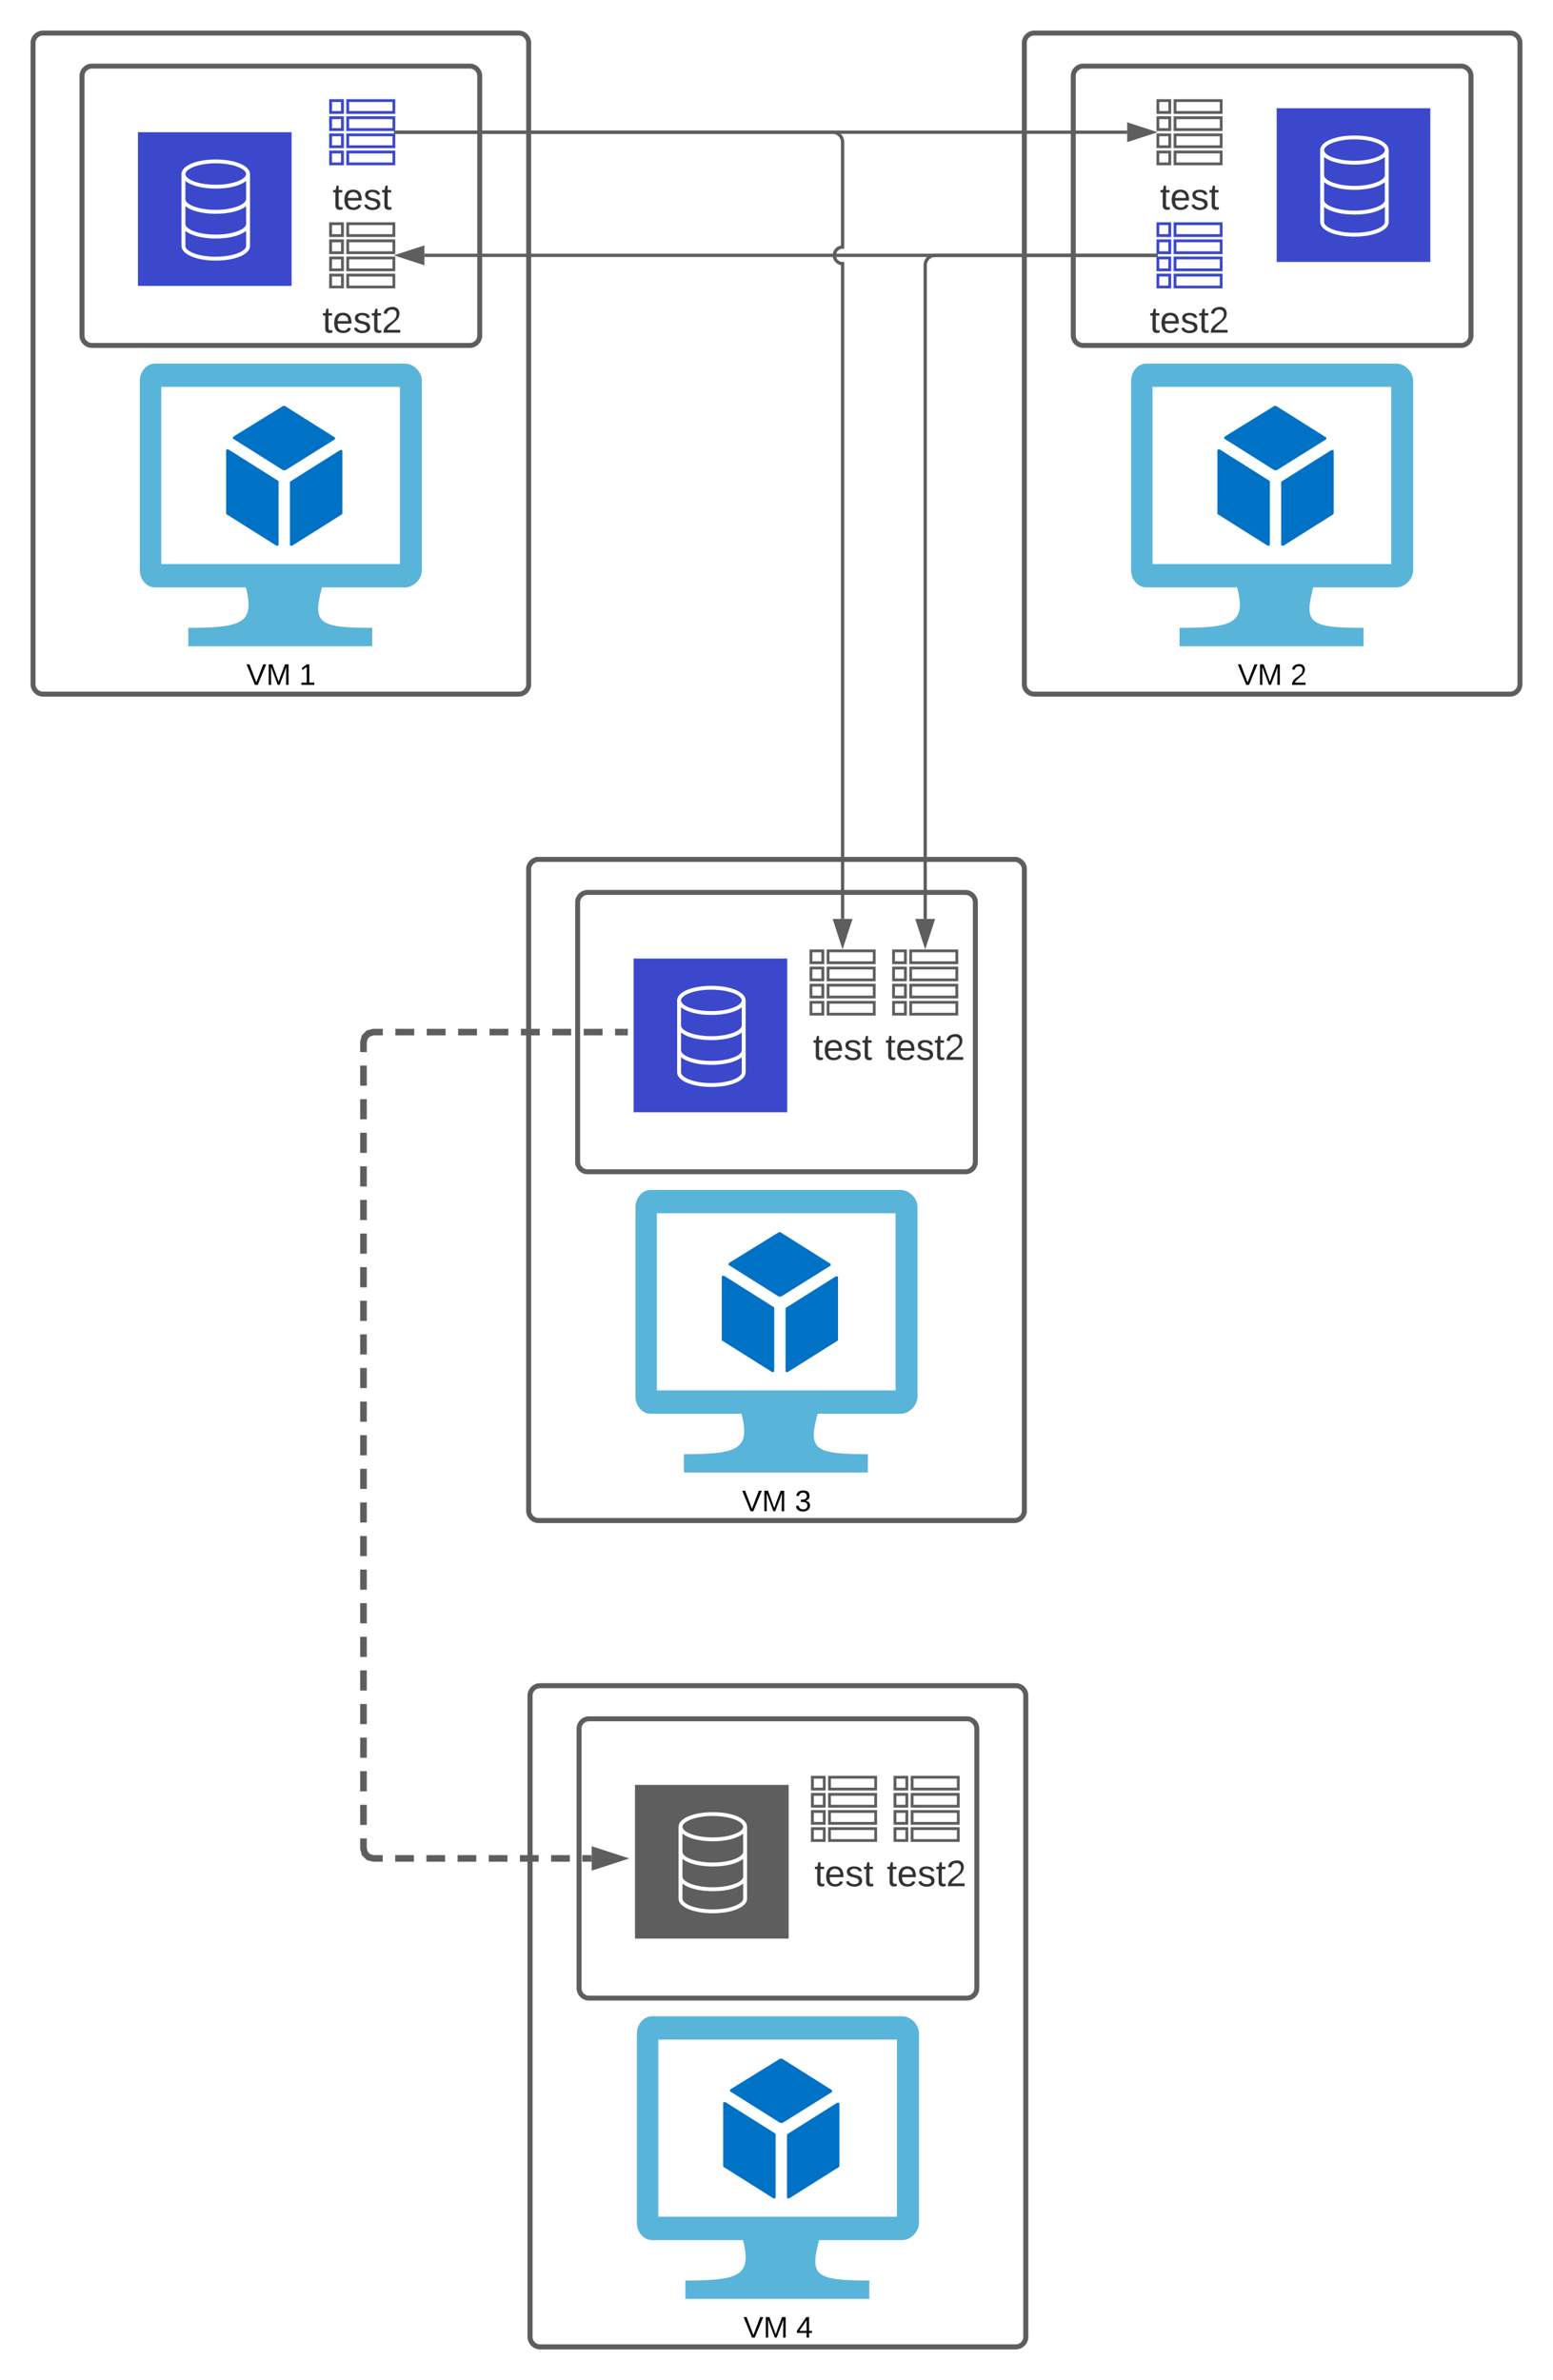<svg xmlns="http://www.w3.org/2000/svg" xmlns:xlink="http://www.w3.org/1999/xlink" xmlns:lucid="lucid" width="940" height="1440"><g transform="translate(20 -80)" lucid:page-tab-id="0_0"><path d="M0 106c0-3.3 2.7-6 6-6h288c3.3 0 6 2.7 6 6v388c0 3.3-2.7 6-6 6H6c-3.3 0-6-2.7-6-6z" stroke="#5e5e5e" stroke-width="3" fill="#fff"/><path d="M225.13 300H73.85c-5.13 0-9.22 4.8-9.22 10.43V425c0 5.64 4.1 10.43 9.22 10.43h54.98c5.46 21.55-2.05 24.46-34.84 24.46V471H205.3v-11.1c-32.78 0-36.2-2.92-30.4-24.47h50.2c5.13 0 10.25-4.8 10.25-10.43V310.43c0-5.64-5.12-10.43-10.24-10.43z" stroke="#000" stroke-opacity="0" fill="#59b4d9"/><path d="M222.06 314.1v107.2H77.6V314.1h144.46z" stroke="#000" stroke-opacity="0" fill="#fff"/><path d="M151.7 364.54h-.32l-30.04-18.93c-.37 0-.37-.34-.37-.73 0-.35.37-.74.37-.74l30.04-18.54h1l30.03 18.92c.38 0 .38.35.38.74 0 .35 0 .74-.37.74l-29.66 18.54h-1.05M147.62 410.17h-.35l-30.05-18.93c-.35 0-.35-.35-.35-.76v-37.8c0-.4.35-.75.35-.75h1.02l30.04 18.93c.35 0 .35.35.35.75v37.8c0 .42-.35.77-.35.77h-.66M156.16 410.17h-.35c-.34 0-.34-.35-.34-.76V372c0-.4.35-.76.35-.76l30.06-18.92h1c.36 0 .36.35.36.75v37.44c0 .4-.35.75-.35.75l-30.04 18.92h-.67" stroke="#000" stroke-opacity="0" fill="#0072c6"/><use xlink:href="#a" transform="matrix(1,0,0,1,34.626,480) translate(94.525 14.4)"/><use xlink:href="#b" transform="matrix(1,0,0,1,34.626,480) translate(126.475 14.4)"/><path d="M29.63 126c0-3.3 2.68-6 6-6h228.74c3.32 0 6 2.7 6 6v157c0 3.3-2.68 6-6 6H35.63c-3.32 0-6-2.7-6-6z" stroke="#5e5e5e" stroke-width="3" fill="#fff"/><g filter="url(#c)" stroke="#fff" stroke-opacity="0"><path d="M61.76 156.26h96.48v96.48H61.76z" fill="#3b48cc"/><path d="M156.5 158v93h-93v-93h93m3.5-3.5H60v100h100v-100z" fill="#fff"/><path d="M110.58 174.5c-11.78 0-20.73 3.8-20.73 8.8v43.5c0 5.08 8.95 8.88 20.73 8.88 11.78 0 20.74-3.8 20.74-8.8v-43.5c0-5.1-8.92-8.88-20.74-8.88zm0 2.32c10.83 0 18.37 3.43 18.37 6.5 0 3.05-7.54 6.47-18.37 6.47-10.82 0-18.37-3.37-18.37-6.43 0-3.06 7.56-6.55 18.38-6.55zm0 56.53c-10.82 0-18.37-3.42-18.37-6.48v-9.18c3.4 2.8 10.17 4.64 18.38 4.64 8.26 0 14.97-1.84 18.37-4.65v9.17c0 3.06-7.54 6.48-18.37 6.48zm0-13.4c-10.82 0-18.37-3.36-18.37-6.42v-10.77c3.4 2.76 10.17 4.6 18.38 4.6 8.26 0 14.97-1.84 18.37-4.6v10.77c0 3.06-7.54 6.42-18.37 6.42zm0-14.98c-10.82 0-18.37-3.37-18.37-6.43v-11.07c3.4 2.8 10.17 4.65 18.38 4.65 8.26 0 14.97-1.84 18.37-4.65v11c0 3.07-7.54 6.5-18.37 6.5z" fill="#fff"/></g><path d="M188.14 148.9h-8.9V140h8.9zm-7.18-1.72h5.47v-5.47h-5.47zM188.14 159.25h-8.9v-8.88h8.9zm-7.18-1.7h5.47v-5.47h-5.47zM188.14 169.63h-8.9v-8.88h8.9zm-7.18-1.7h5.47v-5.48h-5.47zM188.14 180h-8.9v-8.9h8.9zm-7.18-1.7h5.47v-5.48h-5.47zM219.25 148.9h-29.62V140h29.62zm-27.94-1.72h26.26v-5.47H191.3zM219.25 159.25h-29.62v-8.88h29.62zm-27.94-1.7h26.26v-5.47H191.3zM219.25 169.63h-29.62v-8.88h29.62zm-27.94-1.7h26.26v-5.48H191.3zM219.25 180h-29.62v-8.9h29.62zm-27.94-1.7h26.26v-5.48H191.3z" stroke="#fff" stroke-opacity="0" fill="#3b48cc"/><path d="M180 140.8h38.4v38.28H180V140.8z" stroke="#fff" stroke-opacity="0" stroke-width=".4" fill="#fff" fill-opacity="0"/><use xlink:href="#d" transform="matrix(1,0,0,1,149.252,189) translate(32.099 17.778)"/><path d="M188.14 223.4h-8.9v-8.9h8.9zm-7.18-1.72h5.47v-5.47h-5.47zM188.14 233.75h-8.9v-8.88h8.9zm-7.18-1.7h5.47v-5.47h-5.47zM188.14 244.13h-8.9v-8.88h8.9zm-7.18-1.7h5.47v-5.48h-5.47zM188.14 254.5h-8.9v-8.9h8.9zm-7.18-1.7h5.47v-5.48h-5.47zM219.25 223.4h-29.62v-8.9h29.62zm-27.94-1.72h26.26v-5.47H191.3zM219.25 233.75h-29.62v-8.88h29.62zm-27.94-1.7h26.26v-5.47H191.3zM219.25 244.13h-29.62v-8.88h29.62zm-27.94-1.7h26.26v-5.48H191.3zM219.25 254.5h-29.62v-8.9h29.62zm-27.94-1.7h26.26v-5.48H191.3z" stroke="#fff" stroke-opacity="0" fill="#5e5e5e"/><path d="M180 215.3h38.4v38.28H180V215.3z" stroke="#fff" stroke-opacity="0" stroke-width=".4" fill="#fff" fill-opacity="0"/><use xlink:href="#e" transform="matrix(1,0,0,1,149.252,263.5) translate(25.926 17.778)"/><path d="M600 106c0-3.3 2.7-6 6-6h288c3.3 0 6 2.7 6 6v388c0 3.3-2.7 6-6 6H606c-3.3 0-6-2.7-6-6z" stroke="#5e5e5e" stroke-width="3" fill="#fff"/><path d="M825.13 300H673.85c-5.13 0-9.22 4.8-9.22 10.43V425c0 5.64 4.1 10.43 9.22 10.43h54.98c5.46 21.55-2.05 24.46-34.84 24.46V471H805.3v-11.1c-32.78 0-36.2-2.92-30.4-24.47h50.2c5.13 0 10.25-4.8 10.25-10.43V310.43c0-5.64-5.12-10.43-10.24-10.43z" stroke="#000" stroke-opacity="0" fill="#59b4d9"/><path d="M822.06 314.1v107.2H677.6V314.1h144.46z" stroke="#000" stroke-opacity="0" fill="#fff"/><path d="M751.7 364.54h-.32l-30.04-18.93c-.37 0-.37-.34-.37-.73 0-.35.37-.74.37-.74l30.04-18.54h1l30.03 18.92c.38 0 .38.35.38.74 0 .35 0 .74-.37.74l-29.66 18.54h-1.05M747.62 410.17h-.35l-30.05-18.93c-.35 0-.35-.35-.35-.76v-37.8c0-.4.35-.75.35-.75h1.02l30.04 18.93c.35 0 .35.35.35.75v37.8c0 .42-.35.77-.35.77h-.66M756.16 410.17h-.35c-.34 0-.34-.35-.34-.76V372c0-.4.35-.76.35-.76l30.06-18.92h1c.36 0 .36.35.36.75v37.44c0 .4-.35.75-.35.75l-30.04 18.92h-.67" stroke="#000" stroke-opacity="0" fill="#0072c6"/><use xlink:href="#a" transform="matrix(1,0,0,1,634.626,480) translate(94.525 14.4)"/><use xlink:href="#f" transform="matrix(1,0,0,1,634.626,480) translate(126.475 14.4)"/><path d="M629.63 126c0-3.3 2.68-6 6-6h228.74c3.32 0 6 2.7 6 6v157c0 3.3-2.68 6-6 6H635.63c-3.32 0-6-2.7-6-6z" stroke="#5e5e5e" stroke-width="3" fill="#fff"/><g filter="url(#c)" stroke="#fff" stroke-opacity="0"><path d="M751.02 141.76h96.47v96.48H751z" fill="#3b48cc"/><path d="M845.75 143.5v93h-93v-93h93m3.5-3.5h-100v100h100V140z" fill="#fff"/><path d="M799.83 160c-11.77 0-20.73 3.8-20.73 8.8v43.5c0 5.08 8.96 8.88 20.73 8.88 11.78 0 20.74-3.8 20.74-8.8v-43.5c0-5.1-8.92-8.88-20.74-8.88zm0 2.32c10.83 0 18.38 3.43 18.38 6.5 0 3.05-7.54 6.47-18.37 6.47-10.82 0-18.37-3.37-18.37-6.43 0-3.06 7.55-6.55 18.37-6.55zm0 56.53c-10.82 0-18.37-3.42-18.37-6.48v-9.18c3.4 2.8 10.16 4.64 18.37 4.64 8.26 0 14.97-1.84 18.38-4.65v9.17c0 3.06-7.54 6.48-18.37 6.48zm0-13.4c-10.82 0-18.37-3.36-18.37-6.42v-10.77c3.4 2.76 10.16 4.6 18.37 4.6 8.26 0 14.97-1.84 18.38-4.6v10.77c0 3.06-7.54 6.42-18.37 6.42zm0-14.98c-10.82 0-18.37-3.37-18.37-6.43v-11.07c3.4 2.8 10.16 4.65 18.37 4.65 8.26 0 14.97-1.84 18.38-4.65v11c0 3.07-7.54 6.5-18.37 6.5z" fill="#fff"/></g><path d="M688.9 148.9H680V140h8.9zm-7.2-1.72h5.48v-5.47h-5.47zM688.9 159.25H680v-8.88h8.9zm-7.2-1.7h5.48v-5.47h-5.47zM688.9 169.63H680v-8.88h8.9zm-7.2-1.7h5.48v-5.48h-5.47zM688.9 180H680v-8.9h8.9zm-7.2-1.7h5.48v-5.48h-5.47zM720 148.9h-29.63V140H720zm-27.94-1.72h26.25v-5.47h-26.24zM720 159.25h-29.63v-8.88H720zm-27.94-1.7h26.25v-5.47h-26.24zM720 169.63h-29.63v-8.88H720zm-27.94-1.7h26.25v-5.48h-26.24zM720 180h-29.63v-8.9H720zm-27.94-1.7h26.25v-5.48h-26.24z" stroke="#fff" stroke-opacity="0" fill="#5e5e5e"/><path d="M680.75 140.8h38.4v38.28h-38.4V140.8z" stroke="#fff" stroke-opacity="0" stroke-width=".4" fill="#fff" fill-opacity="0"/><use xlink:href="#d" transform="matrix(1,0,0,1,650,189) translate(32.099 17.778)"/><path d="M688.9 223.4H680v-8.9h8.9zm-7.2-1.72h5.48v-5.47h-5.47zM688.9 233.75H680v-8.88h8.9zm-7.2-1.7h5.48v-5.47h-5.47zM688.9 244.13H680v-8.88h8.9zm-7.2-1.7h5.48v-5.48h-5.47zM688.9 254.5H680v-8.9h8.9zm-7.2-1.7h5.48v-5.48h-5.47zM720 223.4h-29.63v-8.9H720zm-27.94-1.72h26.25v-5.47h-26.24zM720 233.75h-29.63v-8.88H720zm-27.94-1.7h26.25v-5.47h-26.24zM720 244.13h-29.63v-8.88H720zm-27.94-1.7h26.25v-5.48h-26.24zM720 254.5h-29.63v-8.9H720zm-27.94-1.7h26.25v-5.48h-26.24z" stroke="#fff" stroke-opacity="0" fill="#3b48cc"/><path d="M680.75 215.3h38.4v38.28h-38.4V215.3z" stroke="#fff" stroke-opacity="0" stroke-width=".4" fill="#fff" fill-opacity="0"/><use xlink:href="#e" transform="matrix(1,0,0,1,650,263.5) translate(25.926 17.778)"/><path d="M300 606c0-3.3 2.7-6 6-6h288c3.3 0 6 2.7 6 6v388c0 3.3-2.7 6-6 6H306c-3.3 0-6-2.7-6-6z" stroke="#5e5e5e" stroke-width="3" fill="#fff"/><path d="M525.13 800H373.85c-5.13 0-9.22 4.8-9.22 10.43V925c0 5.64 4.1 10.43 9.22 10.43h54.98c5.46 21.55-2.05 24.46-34.84 24.46V971H505.3v-11.1c-32.78 0-36.2-2.92-30.4-24.47h50.2c5.13 0 10.25-4.8 10.25-10.43V810.43c0-5.64-5.12-10.43-10.24-10.43z" stroke="#000" stroke-opacity="0" fill="#59b4d9"/><path d="M522.06 814.1v107.2H377.6V814.1h144.46z" stroke="#000" stroke-opacity="0" fill="#fff"/><path d="M451.7 864.54h-.32l-30.04-18.93c-.37 0-.37-.34-.37-.73 0-.35.37-.74.37-.74l30.04-18.54h1l30.03 18.92c.38 0 .38.35.38.74 0 .35 0 .74-.37.74l-29.66 18.54h-1.05M447.62 910.17h-.35l-30.05-18.93c-.35 0-.35-.35-.35-.76v-37.8c0-.4.35-.75.35-.75h1.02l30.04 18.93c.35 0 .35.35.35.75v37.8c0 .42-.35.77-.35.77h-.66M456.16 910.17h-.35c-.34 0-.34-.35-.34-.76V872c0-.4.35-.76.35-.76l30.06-18.92h1c.36 0 .36.35.36.75v37.44c0 .4-.35.75-.35.75l-30.04 18.92h-.67" stroke="#000" stroke-opacity="0" fill="#0072c6"/><use xlink:href="#a" transform="matrix(1,0,0,1,334.626,980) translate(94.525 14.4)"/><use xlink:href="#g" transform="matrix(1,0,0,1,334.626,980) translate(126.475 14.4)"/><path d="M329.63 626c0-3.3 2.68-6 6-6h228.74c3.32 0 6 2.7 6 6v157c0 3.3-2.68 6-6 6H335.63c-3.32 0-6-2.7-6-6z" stroke="#5e5e5e" stroke-width="3" fill="#fff"/><g filter="url(#c)" stroke="#fff" stroke-opacity="0"><path d="M361.76 656.26h96.48v96.48h-96.48z" fill="#3b48cc"/><path d="M456.5 658v93h-93v-93h93m3.5-3.5H360v100h100v-100z" fill="#fff"/><path d="M410.58 674.5c-11.78 0-20.73 3.8-20.73 8.8v43.5c0 5.08 8.95 8.88 20.73 8.88 11.78 0 20.74-3.8 20.74-8.8v-43.5c0-5.1-8.92-8.88-20.74-8.88zm0 2.32c10.83 0 18.37 3.43 18.37 6.5 0 3.05-7.54 6.47-18.37 6.47-10.82 0-18.37-3.37-18.37-6.43 0-3.06 7.56-6.55 18.38-6.55zm0 56.53c-10.82 0-18.37-3.42-18.37-6.48v-9.18c3.4 2.8 10.17 4.64 18.38 4.64 8.26 0 14.97-1.84 18.37-4.65v9.17c0 3.06-7.54 6.48-18.37 6.48zm0-13.4c-10.82 0-18.37-3.36-18.37-6.42v-10.77c3.4 2.76 10.17 4.6 18.38 4.6 8.26 0 14.97-1.84 18.37-4.6v10.77c0 3.06-7.54 6.42-18.37 6.42zm0-14.98c-10.82 0-18.37-3.37-18.37-6.43v-11.07c3.4 2.8 10.17 4.65 18.38 4.65 8.26 0 14.97-1.84 18.37-4.65v11c0 3.07-7.54 6.5-18.37 6.5z" fill="#fff"/></g><path d="M478.9 663.4H470v-8.9h8.9zm-7.2-1.72h5.48v-5.47h-5.47zM478.9 673.75H470v-8.88h8.9zm-7.2-1.7h5.48v-5.47h-5.47zM478.9 684.13H470v-8.88h8.9zm-7.2-1.7h5.48v-5.48h-5.47zM478.9 694.5H470v-8.9h8.9zm-7.2-1.7h5.48v-5.48h-5.47zM510 663.4h-29.63v-8.9H510zm-27.94-1.72h26.25v-5.47h-26.24zM510 673.75h-29.63v-8.88H510zm-27.94-1.7h26.25v-5.47h-26.24zM510 684.13h-29.63v-8.88H510zm-27.94-1.7h26.25v-5.48h-26.24zM510 694.5h-29.63v-8.9H510zm-27.94-1.7h26.25v-5.48h-26.24z" stroke="#fff" stroke-opacity="0" fill="#5e5e5e"/><path d="M470.75 655.3h38.4v38.28h-38.4V655.3z" stroke="#fff" stroke-opacity="0" stroke-width=".4" fill="#fff" fill-opacity="0"/><use xlink:href="#h" transform="matrix(1,0,0,1,440,703.5) translate(25.926 17.778)"/><path d="M528.9 663.4H520v-8.9h8.9zm-7.2-1.72h5.48v-5.47h-5.47zM528.9 673.75H520v-8.88h8.9zm-7.2-1.7h5.48v-5.47h-5.47zM528.9 684.13H520v-8.88h8.9zm-7.2-1.7h5.48v-5.48h-5.47zM528.9 694.5H520v-8.9h8.9zm-7.2-1.7h5.48v-5.48h-5.47zM560 663.4h-29.63v-8.9H560zm-27.94-1.72h26.25v-5.47h-26.24zM560 673.75h-29.63v-8.88H560zm-27.94-1.7h26.25v-5.47h-26.24zM560 684.13h-29.63v-8.88H560zm-27.94-1.7h26.25v-5.48h-26.24zM560 694.5h-29.63v-8.9H560zm-27.94-1.7h26.25v-5.48h-26.24z" stroke="#fff" stroke-opacity="0" fill="#5e5e5e"/><path d="M520.75 655.3h38.4v38.28h-38.4V655.3z" stroke="#fff" stroke-opacity="0" stroke-width=".4" fill="#fff" fill-opacity="0"/><use xlink:href="#e" transform="matrix(1,0,0,1,490,703.5) translate(25.926 17.778)"/><path d="M219.4 160h442.85" stroke="#5e5e5e" stroke-width="2" fill="none"/><path d="M219.4 161h-.15v-.25h-.86v-1.5h.85V159h.16" fill="#5e5e5e"/><path d="M677.5 160l-14.25 4.64v-9.28z" stroke="#5e5e5e" stroke-width="2" fill="#5e5e5e"/><path d="M679.75 234.5H236.9" stroke="#5e5e5e" stroke-width="2" fill="none"/><path d="M680 233.75h.75v1.5H680v.25h-.28v-2h.28" fill="#5e5e5e"/><path d="M221.62 234.5l14.27-4.64v9.28z" stroke="#5e5e5e" stroke-width="2" fill="#5e5e5e"/><path d="M300 606c0-3.3 2.7-6 6-6h288c3.3 0 6 2.7 6 6v388c0 3.3-2.7 6-6 6H306c-3.3 0-6-2.7-6-6z" stroke="#5e5e5e" stroke-width="3" fill="#fff"/><path d="M525.13 800H373.85c-5.13 0-9.22 4.8-9.22 10.43V925c0 5.64 4.1 10.43 9.22 10.43h54.98c5.46 21.55-2.05 24.46-34.84 24.46V971H505.3v-11.1c-32.78 0-36.2-2.92-30.4-24.47h50.2c5.13 0 10.25-4.8 10.25-10.43V810.43c0-5.64-5.12-10.43-10.24-10.43z" stroke="#000" stroke-opacity="0" fill="#59b4d9"/><path d="M522.06 814.1v107.2H377.6V814.1h144.46z" stroke="#000" stroke-opacity="0" fill="#fff"/><path d="M451.7 864.54h-.32l-30.04-18.93c-.37 0-.37-.34-.37-.73 0-.35.37-.74.37-.74l30.04-18.54h1l30.03 18.92c.38 0 .38.35.38.74 0 .35 0 .74-.37.74l-29.66 18.54h-1.05M447.62 910.17h-.35l-30.05-18.93c-.35 0-.35-.35-.35-.76v-37.8c0-.4.35-.75.35-.75h1.02l30.04 18.93c.35 0 .35.35.35.75v37.8c0 .42-.35.77-.35.77h-.66M456.16 910.17h-.35c-.34 0-.34-.35-.34-.76V872c0-.4.35-.76.35-.76l30.06-18.92h1c.36 0 .36.35.36.75v37.44c0 .4-.35.75-.35.75l-30.04 18.92h-.67" stroke="#000" stroke-opacity="0" fill="#0072c6"/><use xlink:href="#a" transform="matrix(1,0,0,1,334.626,980) translate(94.525 14.4)"/><use xlink:href="#g" transform="matrix(1,0,0,1,334.626,980) translate(126.475 14.4)"/><path d="M329.63 626c0-3.3 2.68-6 6-6h228.74c3.32 0 6 2.7 6 6v157c0 3.3-2.68 6-6 6H335.63c-3.32 0-6-2.7-6-6z" stroke="#5e5e5e" stroke-width="3" fill="#fff"/><g filter="url(#c)" stroke="#fff" stroke-opacity="0"><path d="M361.76 656.26h96.48v96.48h-96.48z" fill="#3b48cc"/><path d="M456.5 658v93h-93v-93h93m3.5-3.5H360v100h100v-100z" fill="#fff"/><path d="M410.58 674.5c-11.78 0-20.73 3.8-20.73 8.8v43.5c0 5.08 8.95 8.88 20.73 8.88 11.78 0 20.74-3.8 20.74-8.8v-43.5c0-5.1-8.92-8.88-20.74-8.88zm0 2.32c10.83 0 18.37 3.43 18.37 6.5 0 3.05-7.54 6.47-18.37 6.47-10.82 0-18.37-3.37-18.37-6.43 0-3.06 7.56-6.55 18.38-6.55zm0 56.53c-10.82 0-18.37-3.42-18.37-6.48v-9.18c3.4 2.8 10.17 4.64 18.38 4.64 8.26 0 14.97-1.84 18.37-4.65v9.17c0 3.06-7.54 6.48-18.37 6.48zm0-13.4c-10.82 0-18.37-3.36-18.37-6.42v-10.77c3.4 2.76 10.17 4.6 18.38 4.6 8.26 0 14.97-1.84 18.37-4.6v10.77c0 3.06-7.54 6.42-18.37 6.42zm0-14.98c-10.82 0-18.37-3.37-18.37-6.43v-11.07c3.4 2.8 10.17 4.65 18.38 4.65 8.26 0 14.97-1.84 18.37-4.65v11c0 3.07-7.54 6.5-18.37 6.5z" fill="#fff"/></g><path d="M478.9 663.4H470v-8.9h8.9zm-7.2-1.72h5.48v-5.47h-5.47zM478.9 673.75H470v-8.88h8.9zm-7.2-1.7h5.48v-5.47h-5.47zM478.9 684.13H470v-8.88h8.9zm-7.2-1.7h5.48v-5.48h-5.47zM478.9 694.5H470v-8.9h8.9zm-7.2-1.7h5.48v-5.48h-5.47zM510 663.4h-29.63v-8.9H510zm-27.94-1.72h26.25v-5.47h-26.24zM510 673.75h-29.63v-8.88H510zm-27.94-1.7h26.25v-5.47h-26.24zM510 684.13h-29.63v-8.88H510zm-27.94-1.7h26.25v-5.48h-26.24zM510 694.5h-29.63v-8.9H510zm-27.94-1.7h26.25v-5.48h-26.24z" stroke="#fff" stroke-opacity="0" fill="#5e5e5e"/><path d="M470.75 655.3h38.4v38.28h-38.4V655.3z" stroke="#fff" stroke-opacity="0" stroke-width=".4" fill="#fff" fill-opacity="0"/><use xlink:href="#d" transform="matrix(1,0,0,1,440,703.5) translate(32.099 17.778)"/><path d="M528.9 663.4H520v-8.9h8.9zm-7.2-1.72h5.48v-5.47h-5.47zM528.9 673.75H520v-8.88h8.9zm-7.2-1.7h5.48v-5.47h-5.47zM528.9 684.13H520v-8.88h8.9zm-7.2-1.7h5.48v-5.48h-5.47zM528.9 694.5H520v-8.9h8.9zm-7.2-1.7h5.48v-5.48h-5.47zM560 663.4h-29.63v-8.9H560zm-27.94-1.72h26.25v-5.47h-26.24zM560 673.75h-29.63v-8.88H560zm-27.94-1.7h26.25v-5.47h-26.24zM560 684.13h-29.63v-8.88H560zm-27.94-1.7h26.25v-5.48h-26.24zM560 694.5h-29.63v-8.9H560zm-27.94-1.7h26.25v-5.48h-26.24z" stroke="#fff" stroke-opacity="0" fill="#5e5e5e"/><path d="M520.75 655.3h38.4v38.28h-38.4V655.3z" stroke="#fff" stroke-opacity="0" stroke-width=".4" fill="#fff" fill-opacity="0"/><use xlink:href="#e" transform="matrix(1,0,0,1,490,703.5) translate(25.926 17.778)"/><path d="M679.75 234.5H546c-3.3 0-6 2.7-6 6V636M679.72 234.5h1.03" stroke="#5e5e5e" stroke-width="2" fill="none"/><path d="M540 651.26L535.36 637h9.28z" stroke="#5e5e5e" stroke-width="2" fill="#5e5e5e"/><path d="M300.86 1106c0-3.3 2.7-6 6-6h288c3.32 0 6 2.7 6 6v388c0 3.3-2.68 6-6 6h-288c-3.3 0-6-2.7-6-6z" stroke="#5e5e5e" stroke-width="3" fill="#fff"/><path d="M526 1300H374.7c-5.1 0-9.2 4.8-9.2 10.43V1425c0 5.64 4.1 10.43 9.2 10.43h55c5.46 21.55-2.06 24.45-34.84 24.45V1471H506.2v-11.12c-32.8 0-36.2-2.9-30.4-24.45H526c5.12 0 10.24-4.8 10.24-10.43v-114.57c0-5.64-5.12-10.43-10.25-10.43z" stroke="#000" stroke-opacity="0" fill="#59b4d9"/><path d="M522.92 1314.1v107.2H378.47v-107.2h144.45z" stroke="#000" stroke-opacity="0" fill="#fff"/><path d="M452.56 1364.54h-.3l-30.05-18.93c-.36 0-.36-.34-.36-.73 0-.35.37-.74.37-.74l30.05-18.54h1l30.03 18.92c.37 0 .37.35.37.74 0 .35 0 .74-.37.74l-29.67 18.54h-1.04M448.48 1410.17h-.35l-30.04-18.93c-.36 0-.36-.35-.36-.76v-37.8c0-.4.35-.75.35-.75h1l30.05 18.93c.35 0 .35.35.35.75v37.8c0 .42-.35.77-.35.77h-.67M457.03 1410.17h-.35c-.35 0-.35-.35-.35-.76V1372c0-.4.35-.76.35-.76l30.04-18.92h1.02c.35 0 .35.35.35.75v37.44c0 .4-.36.75-.36.75l-30.05 18.92h-.67" stroke="#000" stroke-opacity="0" fill="#0072c6"/><use xlink:href="#a" transform="matrix(1,0,0,1,335.49,1480) translate(94.525 14.4)"/><use xlink:href="#g" transform="matrix(1,0,0,1,335.49,1480) translate(126.475 14.4)"/><path d="M330.5 1126c0-3.3 2.68-6 6-6h228.74c3.3 0 6 2.7 6 6v157c0 3.3-2.7 6-6 6H336.5c-3.32 0-6-2.7-6-6z" stroke="#5e5e5e" stroke-width="3" fill="#fff"/><g filter="url(#c)" stroke="#fff" stroke-opacity="0"><path d="M362.63 1156.26h96.47v96.48h-96.47z" fill="#3b48cc"/><path d="M457.36 1158v93h-93v-93h93m3.5-3.5h-100v100h100v-100z" fill="#fff"/><path d="M411.45 1174.5c-11.78 0-20.74 3.8-20.74 8.8v43.5c0 5.08 8.97 8.88 20.75 8.88 11.77 0 20.73-3.8 20.73-8.8v-43.5c0-5.1-8.9-8.88-20.73-8.88zm0 2.32c10.82 0 18.37 3.43 18.37 6.5 0 3.05-7.55 6.47-18.37 6.47-10.83 0-18.37-3.37-18.37-6.43 0-3.06 7.54-6.55 18.37-6.55zm0 56.53c-10.83 0-18.37-3.42-18.37-6.48v-9.18c3.4 2.8 10.16 4.64 18.37 4.64 8.25 0 14.97-1.84 18.37-4.65v9.17c0 3.06-7.55 6.48-18.37 6.48zm0-13.4c-10.83 0-18.37-3.36-18.37-6.42v-10.77c3.4 2.76 10.16 4.6 18.37 4.6 8.25 0 14.97-1.84 18.37-4.6v10.77c0 3.06-7.55 6.42-18.37 6.42zm0-14.98c-10.83 0-18.37-3.37-18.37-6.43v-11.07c3.4 2.8 10.16 4.65 18.37 4.65 8.25 0 14.97-1.84 18.37-4.65v11c0 3.07-7.55 6.5-18.37 6.5z" fill="#fff"/></g><path d="M479.75 1163.4h-8.9v-8.9h8.9zm-7.18-1.72h5.47v-5.47h-5.47zM479.75 1173.75h-8.9v-8.88h8.9zm-7.18-1.7h5.47v-5.47h-5.47zM479.75 1184.13h-8.9v-8.88h8.9zm-7.18-1.7h5.47v-5.48h-5.47zM479.75 1194.5h-8.9v-8.9h8.9zm-7.18-1.7h5.47v-5.48h-5.47zM510.86 1163.4h-29.62v-8.9h29.62zm-27.93-1.72h26.25v-5.47h-26.25zM510.86 1173.75h-29.62v-8.88h29.62zm-27.93-1.7h26.25v-5.47h-26.25zM510.86 1184.13h-29.62v-8.88h29.62zm-27.93-1.7h26.25v-5.48h-26.25zM510.86 1194.5h-29.62v-8.9h29.62zm-27.93-1.7h26.25v-5.48h-26.25z" stroke="#fff" stroke-opacity="0" fill="#5e5e5e"/><path d="M471.6 1155.3H510v38.28h-38.4v-38.28z" stroke="#fff" stroke-opacity="0" stroke-width=".4" fill="#fff" fill-opacity="0"/><use xlink:href="#h" transform="matrix(1,0,0,1,440.864,1203.5) translate(25.926 17.778)"/><path d="M529.75 1163.4h-8.9v-8.9h8.9zm-7.18-1.72h5.47v-5.47h-5.47zM529.75 1173.75h-8.9v-8.88h8.9zm-7.18-1.7h5.47v-5.47h-5.47zM529.75 1184.13h-8.9v-8.88h8.9zm-7.18-1.7h5.47v-5.48h-5.47zM529.75 1194.5h-8.9v-8.9h8.9zm-7.18-1.7h5.47v-5.48h-5.47zM560.86 1163.4h-29.62v-8.9h29.62zm-27.93-1.72h26.25v-5.47h-26.25zM560.86 1173.75h-29.62v-8.88h29.62zm-27.93-1.7h26.25v-5.47h-26.25zM560.86 1184.13h-29.62v-8.88h29.62zm-27.93-1.7h26.25v-5.48h-26.25zM560.86 1194.5h-29.62v-8.9h29.62zm-27.93-1.7h26.25v-5.48h-26.25z" stroke="#fff" stroke-opacity="0" fill="#5e5e5e"/><path d="M521.6 1155.3H560v38.28h-38.4v-38.28z" stroke="#fff" stroke-opacity="0" stroke-width=".4" fill="#fff" fill-opacity="0"/><use xlink:href="#e" transform="matrix(1,0,0,1,490.864,1203.5) translate(25.926 17.778)"/><path d="M300.86 1106c0-3.3 2.7-6 6-6h288c3.32 0 6 2.7 6 6v388c0 3.3-2.68 6-6 6h-288c-3.3 0-6-2.7-6-6z" stroke="#5e5e5e" stroke-width="3" fill="#fff"/><path d="M526 1300H374.7c-5.1 0-9.2 4.8-9.2 10.43V1425c0 5.64 4.1 10.43 9.2 10.43h55c5.46 21.55-2.06 24.45-34.84 24.45V1471H506.2v-11.12c-32.8 0-36.2-2.9-30.4-24.45H526c5.12 0 10.24-4.8 10.24-10.43v-114.57c0-5.64-5.12-10.43-10.25-10.43z" stroke="#000" stroke-opacity="0" fill="#59b4d9"/><path d="M522.92 1314.1v107.2H378.47v-107.2h144.45z" stroke="#000" stroke-opacity="0" fill="#fff"/><path d="M452.56 1364.54h-.3l-30.05-18.93c-.36 0-.36-.34-.36-.73 0-.35.37-.74.37-.74l30.05-18.54h1l30.03 18.92c.37 0 .37.35.37.74 0 .35 0 .74-.37.74l-29.67 18.54h-1.04M448.48 1410.17h-.35l-30.04-18.93c-.36 0-.36-.35-.36-.76v-37.8c0-.4.35-.75.35-.75h1l30.05 18.93c.35 0 .35.35.35.75v37.8c0 .42-.35.77-.35.77h-.67M457.03 1410.17h-.35c-.35 0-.35-.35-.35-.76V1372c0-.4.35-.76.35-.76l30.04-18.92h1.02c.35 0 .35.35.35.75v37.44c0 .4-.36.75-.36.75l-30.05 18.92h-.67" stroke="#000" stroke-opacity="0" fill="#0072c6"/><use xlink:href="#a" transform="matrix(1,0,0,1,335.49,1480) translate(94.525 14.4)"/><use xlink:href="#i" transform="matrix(1,0,0,1,335.49,1480) translate(126.475 14.4)"/><path d="M330.5 1126c0-3.3 2.68-6 6-6h228.74c3.3 0 6 2.7 6 6v157c0 3.3-2.7 6-6 6H336.5c-3.32 0-6-2.7-6-6z" stroke="#5e5e5e" stroke-width="3" fill="#fff"/><g filter="url(#c)" stroke="#fff" stroke-opacity="0"><path d="M362.63 1156.26h96.47v96.48h-96.47z" fill="#5e5e5e"/><path d="M457.36 1158v93h-93v-93h93m3.5-3.5h-100v100h100v-100z" fill="#fff"/><path d="M411.45 1174.5c-11.78 0-20.74 3.8-20.74 8.8v43.5c0 5.08 8.97 8.88 20.75 8.88 11.77 0 20.73-3.8 20.73-8.8v-43.5c0-5.1-8.9-8.88-20.73-8.88zm0 2.32c10.82 0 18.37 3.43 18.37 6.5 0 3.05-7.55 6.47-18.37 6.47-10.83 0-18.37-3.37-18.37-6.43 0-3.06 7.54-6.55 18.37-6.55zm0 56.53c-10.83 0-18.37-3.42-18.37-6.48v-9.18c3.4 2.8 10.16 4.64 18.37 4.64 8.25 0 14.97-1.84 18.37-4.65v9.17c0 3.06-7.55 6.48-18.37 6.48zm0-13.4c-10.83 0-18.37-3.36-18.37-6.42v-10.77c3.4 2.76 10.16 4.6 18.37 4.6 8.25 0 14.97-1.84 18.37-4.6v10.77c0 3.06-7.55 6.42-18.37 6.42zm0-14.98c-10.83 0-18.37-3.37-18.37-6.43v-11.07c3.4 2.8 10.16 4.65 18.37 4.65 8.25 0 14.97-1.84 18.37-4.65v11c0 3.07-7.55 6.5-18.37 6.5z" fill="#fff"/></g><path d="M479.75 1163.4h-8.9v-8.9h8.9zm-7.18-1.72h5.47v-5.47h-5.47zM479.75 1173.75h-8.9v-8.88h8.9zm-7.18-1.7h5.47v-5.47h-5.47zM479.75 1184.13h-8.9v-8.88h8.9zm-7.18-1.7h5.47v-5.48h-5.47zM479.75 1194.5h-8.9v-8.9h8.9zm-7.18-1.7h5.47v-5.48h-5.47zM510.86 1163.4h-29.62v-8.9h29.62zm-27.93-1.72h26.25v-5.47h-26.25zM510.86 1173.75h-29.62v-8.88h29.62zm-27.93-1.7h26.25v-5.47h-26.25zM510.86 1184.13h-29.62v-8.88h29.62zm-27.93-1.7h26.25v-5.48h-26.25zM510.86 1194.5h-29.62v-8.9h29.62zm-27.93-1.7h26.25v-5.48h-26.25z" stroke="#fff" stroke-opacity="0" fill="#5e5e5e"/><path d="M471.6 1155.3H510v38.28h-38.4v-38.28z" stroke="#fff" stroke-opacity="0" stroke-width=".4" fill="#fff" fill-opacity="0"/><use xlink:href="#d" transform="matrix(1,0,0,1,440.864,1203.5) translate(32.099 17.778)"/><path d="M529.75 1163.4h-8.9v-8.9h8.9zm-7.18-1.72h5.47v-5.47h-5.47zM529.75 1173.75h-8.9v-8.88h8.9zm-7.18-1.7h5.47v-5.47h-5.47zM529.75 1184.13h-8.9v-8.88h8.9zm-7.18-1.7h5.47v-5.48h-5.47zM529.75 1194.5h-8.9v-8.9h8.9zm-7.18-1.7h5.47v-5.48h-5.47zM560.86 1163.4h-29.62v-8.9h29.62zm-27.93-1.72h26.25v-5.47h-26.25zM560.86 1173.75h-29.62v-8.88h29.62zm-27.93-1.7h26.25v-5.47h-26.25zM560.86 1184.13h-29.62v-8.88h29.62zm-27.93-1.7h26.25v-5.48h-26.25zM560.86 1194.5h-29.62v-8.9h29.62zm-27.93-1.7h26.25v-5.48h-26.25z" stroke="#fff" stroke-opacity="0" fill="#5e5e5e"/><path d="M521.6 1155.3H560v38.28h-38.4v-38.28z" stroke="#fff" stroke-opacity="0" stroke-width=".4" fill="#fff" fill-opacity="0"/><use xlink:href="#e" transform="matrix(1,0,0,1,490.864,1203.5) translate(25.926 17.778)"/><path d="M358 704.5h-5.7m-7.6 0h-11.4m-7.6 0h-11.4m-7.6 0h-11.4m-7.6 0h-11.4m-7.6 0h-11.4m-7.6 0h-11.4m-7.6 0h-11.4m-7.6 0H206l-3.03.82-2.15 2.15-.82 3.03v6.1m0 8.13v12.2m0 8.14v12.2m0 8.13v12.2m0 8.13v12.2m0 8.14v12.2m0 8.13v12.2m0 8.13v12.2m0 8.14v12.2m0 8.13v12.2m0 8.13v12.2m0 8.14v12.2m0 8.13v12.2m0 8.13v12.2m0 8.14v12.2m0 8.13v12.2m0 8.13v12.2m0 8.14v12.2m0 8.13v12.2m0 8.13v12.2m0 8.14v12.2m0 8.13v12.2m0 8.13v12.2m0 8.14v12.2m0 8.13v6.1l.82 3.03 2.15 2.15 3.03.82h5.66m7.55 0h11.34m7.55 0h11.3m7.56 0h11.33m7.54 0h11.32m7.55 0h11.34m7.55 0h11.3m7.56 0h5.67" stroke="#5e5e5e" stroke-width="4" fill="none"/><path d="M360 706.5h-2.05v-4H360" fill="#5e5e5e"/><path d="M354.4 1204.5l-14.27 4.64v-9.28z" stroke="#5e5e5e" stroke-width="4" fill="#5e5e5e"/><path d="M219.4 160H484c3.3 0 6 2.7 6 6v63.5c-2.76 0-5 2.24-5 5s2.24 5 5 5V636" stroke="#5e5e5e" stroke-width="2" fill="none"/><path d="M219.4 161h-.15v-.25h-.86v-1.5h.85V159h.16" fill="#5e5e5e"/><path d="M490 651.26L485.36 637h9.28z" stroke="#5e5e5e" stroke-width="2" fill="#5e5e5e"/><defs><path d="M137 0h-34L2-248h35l83 218 83-218h36" id="j"/><path d="M240 0l2-218c-23 76-54 145-80 218h-23L58-218 59 0H30v-248h44l77 211c21-75 51-140 76-211h43V0h-30" id="k"/><g id="a"><use transform="matrix(0.05,0,0,0.05,0,0)" xlink:href="#j"/><use transform="matrix(0.05,0,0,0.05,12,0)" xlink:href="#k"/></g><path d="M27 0v-27h64v-190l-56 39v-29l58-41h29v221h61V0H27" id="l"/><use transform="matrix(0.05,0,0,0.05,0,0)" xlink:href="#l" id="b"/><filter id="c" filterUnits="objectBoundingBox" x="-.07" y="-.05" width="1.14" height="1.14"><feOffset result="offOut" in="SourceAlpha" dy="2"/><feGaussianBlur result="blurOut" in="offOut" stdDeviation="3.5"/><feColorMatrix result="colorOut" in="blurOut" values="0 0 0 0 0 0 0 0 0 0 0 0 0 0 0 0 0 0 0.502 0"/><feBlend in="SourceGraphic" in2="colorOut"/></filter><path fill="#333" d="M59-47c-2 24 18 29 38 22v24C64 9 27 4 27-40v-127H5v-23h24l9-43h21v43h35v23H59v120" id="m"/><path fill="#333" d="M100-194c63 0 86 42 84 106H49c0 40 14 67 53 68 26 1 43-12 49-29l28 8c-11 28-37 45-77 45C44 4 14-33 15-96c1-61 26-98 85-98zm52 81c6-60-76-77-97-28-3 7-6 17-6 28h103" id="n"/><path fill="#333" d="M135-143c-3-34-86-38-87 0 15 53 115 12 119 90S17 21 10-45l28-5c4 36 97 45 98 0-10-56-113-15-118-90-4-57 82-63 122-42 12 7 21 19 24 35" id="o"/><g id="d"><use transform="matrix(0.062,0,0,0.062,0,0)" xlink:href="#m"/><use transform="matrix(0.062,0,0,0.062,6.173,0)" xlink:href="#n"/><use transform="matrix(0.062,0,0,0.062,18.519,0)" xlink:href="#o"/><use transform="matrix(0.062,0,0,0.062,29.63,0)" xlink:href="#m"/></g><path fill="#333" d="M101-251c82-7 93 87 43 132L82-64C71-53 59-42 53-27h129V0H18c2-99 128-94 128-182 0-28-16-43-45-43s-46 15-49 41l-32-3c6-41 34-60 81-64" id="p"/><g id="e"><use transform="matrix(0.062,0,0,0.062,0,0)" xlink:href="#m"/><use transform="matrix(0.062,0,0,0.062,6.173,0)" xlink:href="#n"/><use transform="matrix(0.062,0,0,0.062,18.519,0)" xlink:href="#o"/><use transform="matrix(0.062,0,0,0.062,29.63,0)" xlink:href="#m"/><use transform="matrix(0.062,0,0,0.062,35.802,0)" xlink:href="#p"/></g><path d="M101-251c82-7 93 87 43 132L82-64C71-53 59-42 53-27h129V0H18c2-99 128-94 128-182 0-28-16-43-45-43s-46 15-49 41l-32-3c6-41 34-60 81-64" id="q"/><use transform="matrix(0.05,0,0,0.05,0,0)" xlink:href="#q" id="f"/><path d="M126-127c33 6 58 20 58 59 0 88-139 92-164 29-3-8-5-16-6-25l32-3c6 27 21 44 54 44 32 0 52-15 52-46 0-38-36-46-79-43v-28c39 1 72-4 72-42 0-27-17-43-46-43-28 0-47 15-49 41l-32-3c6-42 35-63 81-64 48-1 79 21 79 65 0 36-21 52-52 59" id="r"/><use transform="matrix(0.05,0,0,0.05,0,0)" xlink:href="#r" id="g"/><path fill="#333" d="M27 0v-27h64v-190l-56 39v-29l58-41h29v221h61V0H27" id="s"/><g id="h"><use transform="matrix(0.062,0,0,0.062,0,0)" xlink:href="#m"/><use transform="matrix(0.062,0,0,0.062,6.173,0)" xlink:href="#n"/><use transform="matrix(0.062,0,0,0.062,18.519,0)" xlink:href="#o"/><use transform="matrix(0.062,0,0,0.062,29.63,0)" xlink:href="#m"/><use transform="matrix(0.062,0,0,0.062,35.802,0)" xlink:href="#s"/></g><path d="M155-56V0h-30v-56H8v-25l114-167h33v167h35v25h-35zm-30-156c-27 46-58 90-88 131h88v-131" id="t"/><use transform="matrix(0.05,0,0,0.05,0,0)" xlink:href="#t" id="i"/></defs></g></svg>